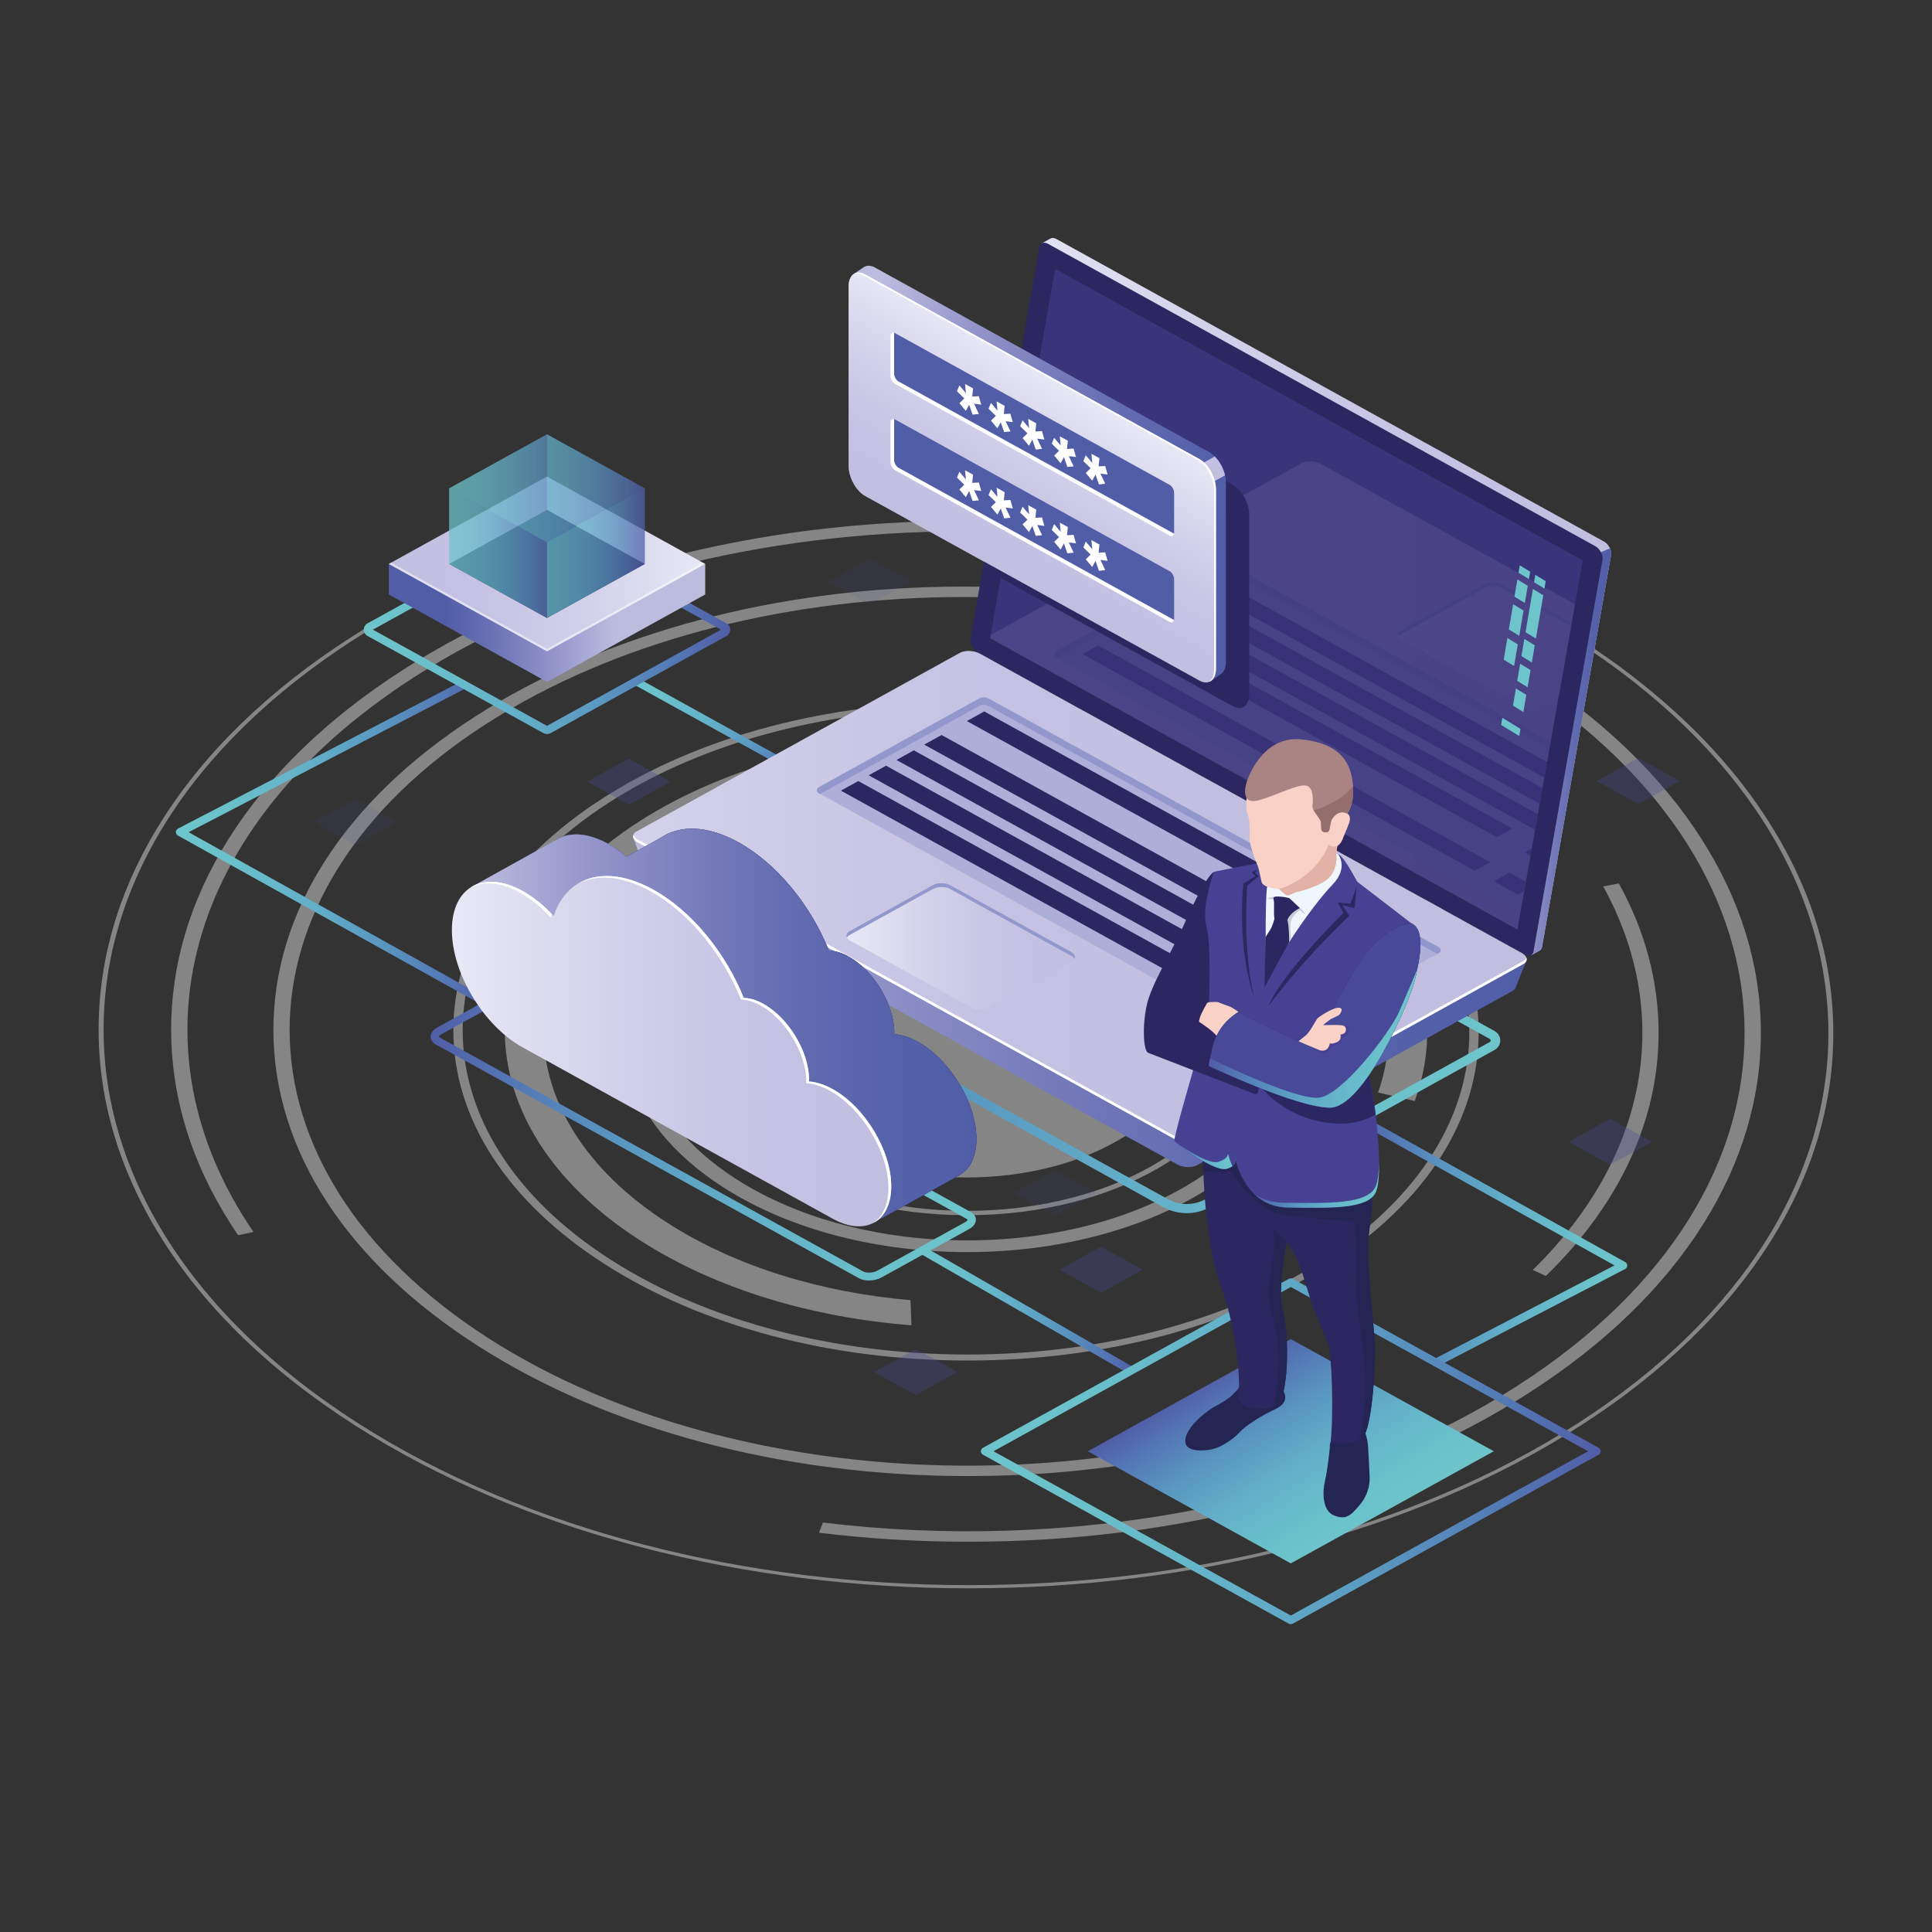 <?xml version="1.0" encoding="utf-8"?>
<!-- Generator: Adobe Illustrator 26.0.3, SVG Export Plug-In . SVG Version: 6.00 Build 0)  -->
<svg version="1.1" id="Layer_1" xmlns="http://www.w3.org/2000/svg" xmlns:xlink="http://www.w3.org/1999/xlink" x="0px" y="0px"
	 viewBox="0 0 1417.32 1417.32" style="enable-background:new 0 0 1417.32 1417.32;" xml:space="preserve">
<rect x="0" y="0" width="1417.32" height="1417.32" fill="#333333" stroke="none"/>
<style type="text/css">
	.st0{opacity:0.4;}
	.st1{fill:#FFFFFF;}
	.st2{fill:url(#SVGID_1_);}
	.st3{fill:url(#SVGID_00000152962181721739595870000013673273668162412678_);}
	.st4{fill:url(#SVGID_00000073710850039203800490000012770567367659397050_);}
	.st5{fill:url(#SVGID_00000031181358532636570160000012302180419837194112_);}
	.st6{fill:url(#SVGID_00000183969805935052260220000007263487256927702702_);}
	.st7{fill:url(#SVGID_00000113315269019517529060000001806275133135593362_);}
	.st8{fill:#2C2661;}
	.st9{opacity:0.51;}
	.st10{fill:#464193;}
	.st11{fill:url(#SVGID_00000032617187180279748050000005582983928062929550_);}
	.st12{fill:url(#SVGID_00000062891593722800293090000005904717006526241415_);}
	.st13{fill:#2E4697;}
	.st14{fill:#AEAFD9;}
	.st15{fill:#9298CC;}
	.st16{fill:url(#SVGID_00000183955735551486680990000011291510310151679132_);}
	.st17{opacity:0.11;}
	.st18{clip-path:url(#SVGID_00000008857437172770115720000006544004609154409886_);}
	.st19{fill:url(#SVGID_00000026857040892481391320000012835863702236297607_);}
	.st20{fill:url(#SVGID_00000039124194899679232100000012371038550481425562_);}
	.st21{fill:#6DC4CB;}
	.st22{fill:url(#SVGID_00000110430382152686544680000015348401435175645348_);}
	.st23{fill:url(#SVGID_00000018213657762360551700000011999372472187741841_);}
	.st24{fill:url(#SVGID_00000005267051186829412340000006331359030651067272_);}
	.st25{fill:url(#SVGID_00000033362896666424799380000011748034802917635773_);}
	.st26{fill:url(#SVGID_00000009564931916456711060000010766857546934433196_);}
	.st27{fill:url(#SVGID_00000061435520893003287600000004991608006041865654_);}
	.st28{fill:url(#SVGID_00000002381569189467113290000007580704902521559185_);}
	.st29{fill:url(#SVGID_00000060746452076532461390000018297799243802789534_);}
	.st30{fill:url(#SVGID_00000132777006149598694170000002751436917037534604_);}
	.st31{fill:#252553;}
	.st32{fill:url(#SVGID_00000080180761583933796920000008837337072739693722_);}
	.st33{fill:url(#SVGID_00000001642187555618871380000014074360471264023743_);}
	.st34{fill:#F0F6FD;}
	.st35{fill:#FAD1C6;}
	.st36{fill:#494999;}
	.st37{fill:#AA8383;}
	.st38{fill:#C5CDD7;}
	.st39{fill:#E2B2A6;}
	.st40{fill:url(#SVGID_00000178898924824205190510000013906442949546015661_);}
	.st41{fill:#936E6D;}
	.st42{fill:url(#SVGID_00000064322775126894095130000016899679126574682032_);}
	.st43{fill:url(#SVGID_00000156586087672914387930000008873639263001698988_);}
	.st44{fill:url(#SVGID_00000065068908550262477010000000539223876071459968_);}
	.st45{fill:#515DA7;}
	.st46{opacity:0.3;fill:#494999;}
	.st47{opacity:0.1;fill:#494999;}
	.st48{fill:url(#SVGID_00000142160485995645778380000016212514284177344143_);}
	.st49{fill:url(#SVGID_00000166669702129350301480000001680917579980560011_);}
	.st50{fill:url(#SVGID_00000158734587104978974970000014770833517787903115_);}
	.st51{opacity:0.5;fill:#FFFFFF;}
	.st52{fill:#202045;}
	.st53{opacity:0.5;fill:url(#SVGID_00000178891251590959463140000013966622607515081102_);}
	.st54{opacity:0.5;fill:url(#SVGID_00000138559134328036651100000016219948136260290473_);}
	.st55{opacity:0.5;fill:url(#SVGID_00000045587144986771400450000005473041891488495019_);}
	.st56{opacity:0.5;fill:url(#SVGID_00000067932209451151862030000005736555718667255999_);}
	.st57{opacity:0.5;fill:url(#SVGID_00000137854351219170997590000002851273450622828479_);}
	.st58{opacity:0.5;fill:url(#SVGID_00000078730896304978983760000010591566642770244737_);}
</style>
<g id="Circle_Landing" class="st0">
	<g>
		<path class="st1" d="M826.34,680.76c-65.41-41.87-171.14-41.87-236.13,0c-0.31,0.2-0.6,0.39-0.9,0.59
			c-41.84,27.35-56.09,65.6-42.84,100.44c7.04,18.55,21.88,36.14,44.49,50.61c65.42,41.87,171.17,41.87,236.17,0
			C892.12,790.53,891.76,722.63,826.34,680.76L826.34,680.76z"/>
		<path class="st1" d="M856.8,661.13c-82.22-52.63-215.56-52.63-297.24,0c-2.19,1.41-4.33,2.85-6.4,4.3l4.17,1.84
			c1.86-1.31,3.79-2.59,5.77-3.87c79.73-51.37,209.92-51.37,290.17,0c80.27,51.38,80.7,134.98,0.97,186.34
			c-79.75,51.38-209.94,51.38-290.21,0c-29.44-18.85-48.16-42.03-56.08-66.38l-5.05,0.2c8.04,25.12,27.26,49.03,57.6,68.45
			c82.23,52.63,215.59,52.63,297.29,0C939.48,799.39,939.03,713.77,856.8,661.13L856.8,661.13z"/>
		<path class="st1" d="M886.49,642.01c-98.68-63.16-258.77-63.16-356.81,0c-4.02,2.59-7.89,5.26-11.58,7.98l11.12,4.89
			c3.19-2.31,6.5-4.59,9.94-6.8c92.85-59.82,244.46-59.82,337.92,0c93.48,59.83,93.98,157.19,1.12,217.01
			c-92.87,59.83-244.48,59.84-337.96,0c-35.51-22.73-57.58-50.87-66.23-80.32l-13.43,0.55c8.93,31.46,32.34,61.57,70.25,85.84
			c98.7,63.18,258.79,63.18,356.86,0C985.71,807.98,985.19,705.18,886.49,642.01L886.49,642.01z"/>
		<path class="st1" d="M947.23,602.87c-132.4-84.75-347.15-84.74-478.69,0c-131.56,84.76-130.86,222.66,1.54,307.4
			c55.72,35.67,126.02,56.33,198.56,61.96l-0.7-18.42c-65.02-5.61-127.83-24.42-177.85-56.43
			c-121.29-77.63-121.94-203.98-1.41-281.63c120.51-77.64,317.25-77.64,438.55,0c78.59,50.3,106.54,121.02,83.73,185.71l26.89,6.24
			C1064.13,736.53,1033.86,658.33,947.23,602.87L947.23,602.87z"/>
		<path class="st1" d="M448.31,924.32c-144.5-92.49-145.28-242.98-1.71-335.47c143.56-92.49,377.92-92.49,522.42,0
			c144.5,92.49,145.26,242.98,1.69,335.47C827.15,1016.8,592.81,1016.81,448.31,924.32L448.31,924.32z M973.72,585.82
			c-71.26-45.61-165.83-70.74-266.29-70.74c-100.46,0-194.77,25.12-265.57,70.74S332.25,692.08,332.58,756.58
			c0.33,64.51,39.75,125.16,111.01,170.77s165.84,70.73,266.3,70.73c100.43,0,194.76-25.12,265.56-70.73
			c70.8-45.61,109.61-106.27,109.29-170.77C1084.42,692.07,1044.99,631.43,973.72,585.82L973.72,585.82z"/>
		<path class="st1" d="M1187.59,648.09l-11.51,2.2c51.22,92.56,34.06,197.28-51.64,281.38l9.62,4.4
			c54.14-52.81,83.03-114.71,82.69-179.49C1216.56,719.05,1206.57,682.48,1187.59,648.09L1187.59,648.09z M1048.74,514.87
			c-93.91-54.65-214.34-84.56-341.74-84.56c-135.71,0-263.14,33.93-358.79,95.56c-95.67,61.64-148.1,143.58-147.64,230.72
			c0.43,87.15,53.7,169.09,149.97,230.71c96.3,61.63,224.06,95.57,359.77,95.56c81.27,0.01,159.54-12.16,229.82-35.16l-5.86-6.67
			c-185.92,60.43-419.61,40.74-575.49-59.03c-194.18-124.29-195.21-326.52-2.28-450.81c187.06-120.51,488.82-124.18,683.99-10.99
			L1048.74,514.87L1048.74,514.87z"/>
		<path class="st1" d="M1119.64,491.8c-55.83-35.73-120.89-63.41-193.32-82.25c-69.95-18.19-143.82-27.42-219.56-27.42
			c-75.74,0-149.51,9.22-219.28,27.42C415.24,428.39,350.46,456.07,295,491.8c-55.49,35.75-98.35,77.42-127.46,123.88
			c-28.11,44.86-42.24,92.27-41.98,140.9c0.25,48.64,14.84,96.05,43.41,140.9c1.85,2.91,3.76,5.81,5.72,8.68l11.27-2.39
			c-92-134.35-53.03-296.9,117.34-406.66c222.06-143.07,584.59-143.07,808.11,0c223.53,143.07,224.71,375.87,2.65,518.93
			c-138.18,89.02-330.75,122.67-510.37,100.89l-2.85,7.48c35.97,4.4,72.64,6.63,109.74,6.61c75.73,0.01,149.51-9.22,219.29-27.41
			c72.24-18.85,137-46.51,192.48-82.26c55.47-35.73,98.36-77.42,127.46-123.86c28.1-44.87,42.22-92.27,41.97-140.91
			c-0.24-48.63-14.84-96.04-43.41-140.9C1218.8,569.23,1175.49,527.54,1119.64,491.8L1119.64,491.8z"/>
		<path class="st1" d="M1157.11,467.66c-60.92-38.99-131.9-69.2-210.94-89.75c-44.08-11.47-89.61-19.66-136.14-24.54l0.84,2.46
			c125.87,13.38,246.75,51.17,343.89,113.35c247.6,158.48,248.91,416.34,2.94,574.81c-245.99,158.48-647.56,158.48-895.16,0
			c-247.58-158.46-248.89-416.33-2.9-574.81c29.51-19.01,61.28-35.74,94.74-50.18l-0.79-2.34c-34.41,14.81-66.59,31.85-96.32,51
			c-60.55,39.01-107.36,84.49-139.1,135.18c-30.67,48.95-46.07,100.68-45.81,153.75c0.27,53.06,16.22,104.79,47.37,153.75
			c32.26,50.68,79.52,96.17,140.45,135.16c60.95,39.01,131.92,69.2,210.96,89.76c76.34,19.85,156.94,29.91,239.58,29.92
			c82.64-0.01,163.14-10.07,239.28-29.92c78.82-20.55,149.5-50.75,210.05-89.76c60.53-39,107.33-84.48,139.07-135.16
			c30.66-48.96,46.08-100.69,45.81-153.75c-0.28-53.07-16.2-104.8-47.37-153.75C1265.32,552.13,1218.06,506.66,1157.11,467.66
			L1157.11,467.66z"/>
	</g>
</g>
<g>
	
		<linearGradient id="SVGID_1_" gradientUnits="userSpaceOnUse" x1="-590.819" y1="734.752" x2="-436.743" y2="734.752" gradientTransform="matrix(0.866 0.5 -1 0.577 1712.021 368.856)">
		<stop  offset="0" style="stop-color:#6DC4CB"/>
		<stop  offset="0.133" style="stop-color:#6BC2CB"/>
		<stop  offset="0.291" style="stop-color:#67B9CA"/>
		<stop  offset="0.46" style="stop-color:#61ACC7"/>
		<stop  offset="0.638" style="stop-color:#5A98C1"/>
		<stop  offset="0.82" style="stop-color:#547DB7"/>
		<stop  offset="1" style="stop-color:#515DA7"/>
	</linearGradient>
	<path class="st2" d="M597.69,575.06c-0.48,0-0.98-0.12-1.43-0.37l-130.71-72.21c-1.37-0.76-1.84-2.43-1.05-3.74
		c0.79-1.31,2.54-1.76,3.91-1l130.71,72.21c1.37,0.76,1.84,2.43,1.05,3.74C599.64,574.56,598.67,575.06,597.69,575.06z"/>
	
		<linearGradient id="SVGID_00000067954955762895687140000006358820628972904364_" gradientUnits="userSpaceOnUse" x1="427.106" y1="2645.193" x2="659.522" y2="2645.193" gradientTransform="matrix(1 0 0 -1 -298.105 3264.778)">
		<stop  offset="0" style="stop-color:#6DC4CB"/>
		<stop  offset="0.133" style="stop-color:#6BC2CB"/>
		<stop  offset="0.291" style="stop-color:#67B9CA"/>
		<stop  offset="0.46" style="stop-color:#61ACC7"/>
		<stop  offset="0.638" style="stop-color:#5A98C1"/>
		<stop  offset="0.82" style="stop-color:#547DB7"/>
		<stop  offset="1" style="stop-color:#515DA7"/>
	</linearGradient>
	<path style="fill:url(#SVGID_00000067954955762895687140000006358820628972904364_);" d="M358.34,739.36
		c-0.52,0-1.06-0.13-1.54-0.4L130.53,612.97c-0.96-0.54-1.54-1.53-1.53-2.59c0.02-1.06,0.63-2.04,1.61-2.54l207.36-107.67
		c1.49-0.78,3.36-0.24,4.17,1.18c0.81,1.43,0.26,3.21-1.24,3.99L138.35,610.51l221.54,123.36c1.47,0.82,1.96,2.62,1.11,4.02
		C360.43,738.84,359.4,739.36,358.34,739.36z"/>
	<g>
		
			<linearGradient id="SVGID_00000009566429342871766510000018234097531621085571_" gradientUnits="userSpaceOnUse" x1="874.607" y1="749.711" x2="874.607" y2="603.726" gradientTransform="matrix(-0.866 -0.5 0 1.155 1514.708 6.199)">
			<stop  offset="0" style="stop-color:#C1BEE0"/>
			<stop  offset="0.276" style="stop-color:#C5C2E3"/>
			<stop  offset="0.601" style="stop-color:#D1CFE9"/>
			<stop  offset="0.95" style="stop-color:#E6E5F4"/>
			<stop  offset="1" style="stop-color:#E9E8F6"/>
		</linearGradient>
		<path style="fill:url(#SVGID_00000009566429342871766510000018234097531621085571_);" d="M634.71,363.81l245.18,135.46
			c6.7,3.7,12.13-0.23,12.13-8.78v-131.5c0-8.55-5.43-18.48-12.13-22.18L634.71,201.34c-6.7-3.7-12.13,0.23-12.13,8.78v131.5
			C622.58,350.17,628.01,360.1,634.71,363.81z"/>
		<g>
			<g>
				<g>
					<g>
						<g>
							<g>
								
									<linearGradient id="SVGID_00000037690432339227261070000014706790247410095537_" gradientUnits="userSpaceOnUse" x1="462.966" y1="718.807" x2="1074.973" y2="718.807" gradientTransform="matrix(-1 0 0 1 1563.552 0)">
									<stop  offset="0" style="stop-color:#6DC4CB"/>
									<stop  offset="0.133" style="stop-color:#6BC2CB"/>
									<stop  offset="0.291" style="stop-color:#67B9CA"/>
									<stop  offset="0.46" style="stop-color:#61ACC7"/>
									<stop  offset="0.638" style="stop-color:#5A98C1"/>
									<stop  offset="0.82" style="stop-color:#547DB7"/>
									<stop  offset="1" style="stop-color:#515DA7"/>
								</linearGradient>
								<path style="fill:url(#SVGID_00000037690432339227261070000014706790247410095537_);" d="M853.45,885.61L492.77,686.34
									c-2.63-1.45-4.19-4.05-4.19-6.95c0-2.9,1.56-5.5,4.19-6.96l224.11-123.82l1.75-0.97l377.76,208.7
									c2.63,1.45,4.2,4.05,4.2,6.96c0,2.9-1.57,5.5-4.2,6.96L887.61,885.61c-5.27,2.91-11.17,4.36-17.08,4.36
									C864.62,889.97,858.72,888.52,853.45,885.61z M496.28,678.23c-0.6,0.33-0.69,0.86-0.69,1.15c0,0.28,0.09,0.82,0.69,1.15
									L856.95,879.8c8.37,4.63,18.78,4.63,27.15,0l208.78-115.35c0.6-0.33,0.69-0.86,0.69-1.15c0-0.28-0.09-0.81-0.69-1.15
									L718.63,555.39L496.28,678.23z"/>
							</g>
							<g>
								<g>
									
										<linearGradient id="SVGID_00000131369397107775219420000017050700049852583048_" gradientUnits="userSpaceOnUse" x1="381.556" y1="437.692" x2="845.465" y2="437.692" gradientTransform="matrix(-1 0 0 1 1563.552 0)">
										<stop  offset="0" style="stop-color:#C1BEE0"/>
										<stop  offset="0.276" style="stop-color:#C5C2E3"/>
										<stop  offset="0.601" style="stop-color:#D1CFE9"/>
										<stop  offset="0.95" style="stop-color:#E6E5F4"/>
										<stop  offset="1" style="stop-color:#E9E8F6"/>
									</linearGradient>
									<path style="fill:url(#SVGID_00000131369397107775219420000017050700049852583048_);" d="M718.17,465.3l50.25-285.27
										l-4.04-1.63l6.07-3.33l-0.01,0.03c1.18-0.75,2.84-0.7,4.68,0.31l401.58,221.87c3.3,1.82,5.79,6.49,5.21,9.76l-50.65,287.54
										c-0.27,1.5-1.04,2.49-2.12,2.93l0.01,0l-5.94,3.28l-1.02-5.31l0.34,0.1L723.39,475.06
										C720.09,473.24,717.59,468.57,718.17,465.3z"/>
									
										<linearGradient id="SVGID_00000151541208977435405580000017086375977155720366_" gradientUnits="userSpaceOnUse" x1="381.559" y1="551.539" x2="461.217" y2="551.539" gradientTransform="matrix(-1 0 0 1 1563.552 0)">
										<stop  offset="0" style="stop-color:#515DA7"/>
										<stop  offset="0.16" style="stop-color:#5561A9"/>
										<stop  offset="0.349" style="stop-color:#626BB0"/>
										<stop  offset="0.552" style="stop-color:#777CBB"/>
										<stop  offset="0.765" style="stop-color:#9496CA"/>
										<stop  offset="0.985" style="stop-color:#BAB9DE"/>
										<stop  offset="1" style="stop-color:#BCBCDF"/>
									</linearGradient>
									<path style="fill:url(#SVGID_00000151541208977435405580000017086375977155720366_);" d="M1174.46,405.08l6.6-2.8
										c0.74,1.62,1.1,3.32,0.85,4.76l-50.65,287.54c-0.27,1.5-1.04,2.49-2.12,2.93l0.01,0l-5.94,3.28l-1.02-5.31l0.34,0.1
										l-20.2-11.16L1174.46,405.08z"/>
									<path class="st8" d="M717.09,478.52l401.58,221.87c3.1,1.71,5.75,0.72,6.3-2.35l50.65-287.54
										c0.58-3.27-1.92-7.94-5.21-9.76L768.82,178.87c-3.1-1.71-5.76-0.72-6.3,2.35l-50.65,287.54
										C711.29,472.03,713.79,476.7,717.09,478.52z"/>
									<g class="st9">
										<polygon class="st10" points="774.07,197.22 1161.16,411.09 1113.16,681.89 726.32,468.17 										"/>
									</g>
								</g>
								<g>
									
										<linearGradient id="SVGID_00000065059131965709741300000000792816135531416746_" gradientUnits="userSpaceOnUse" x1="443.709" y1="679.518" x2="1098.9" y2="679.518" gradientTransform="matrix(-1 0 0 1 1563.552 0)">
										<stop  offset="0" style="stop-color:#515DA7"/>
										<stop  offset="0.16" style="stop-color:#5561A9"/>
										<stop  offset="0.349" style="stop-color:#626BB0"/>
										<stop  offset="0.552" style="stop-color:#777CBB"/>
										<stop  offset="0.765" style="stop-color:#9496CA"/>
										<stop  offset="0.985" style="stop-color:#BAB9DE"/>
										<stop  offset="1" style="stop-color:#BCBCDF"/>
									</linearGradient>
									<path style="fill:url(#SVGID_00000065059131965709741300000000792816135531416746_);" d="M464.65,614.65l21.92,10.95
										l219.75-121.41c3.68-2.03,10.1-1.78,14.34,0.57l379.01,209.4c3.63-1.94,20.16-9.55,20.16-9.55l-8.02,20
										c0,0-0.03-0.02-0.03-0.02c-0.33,0.89-1.05,1.72-2.24,2.38L878.1,854.84c-3.68,2.03-10.1,1.78-14.34-0.57L475.91,639.99
										c-1.74-0.96-2.81-2.13-3.25-3.31l-0.03,0.02L464.65,614.65z"/>
									
										<linearGradient id="SVGID_00000103256963539883439710000012731096223863484069_" gradientUnits="userSpaceOnUse" x1="663.856" y1="658.612" x2="1319.396" y2="658.612" gradientTransform="matrix(-1 0 0 1 1563.552 0)">
										<stop  offset="0" style="stop-color:#C1BEE0"/>
										<stop  offset="0.276" style="stop-color:#C5C2E3"/>
										<stop  offset="0.601" style="stop-color:#D1CFE9"/>
										<stop  offset="0.95" style="stop-color:#E6E5F4"/>
										<stop  offset="1" style="stop-color:#E9E8F6"/>
									</linearGradient>
									<path style="fill:url(#SVGID_00000103256963539883439710000012731096223863484069_);" d="M468.04,618.1l397.5,219.61
										c4.35,2.4,10.93,2.66,14.7,0.58l237.2-131.05c3.77-2.08,3.3-5.72-1.06-8.12l-397.5-219.61c-4.35-2.4-10.93-2.67-14.7-0.58
										l-237.2,131.05C463.22,612.06,463.69,615.7,468.04,618.1z"/>
									<path class="st1" d="M468.04,615.91l397.5,219.61c4.35,2.4,10.93,2.67,14.7,0.58l237.2-131.05
										c1.23-0.68,1.97-1.54,2.3-2.45c0.6,1.71-0.12,3.44-2.3,4.65l-237.2,131.05c-3.77,2.08-10.35,1.82-14.7-0.58L468.04,618.1
										c-2.93-1.62-4.05-3.78-3.36-5.67C465.11,613.67,466.21,614.9,468.04,615.91z"/>
									<path class="st13" d="M985.43,790.21v-4.17c0-0.4-0.25-0.58-0.56-0.41l-15.37,8.49c-0.31,0.17-0.56,0.63-0.56,1.03v4.17
										c0,0.4,0.25,0.58,0.56,0.41l15.37-8.49C985.18,791.06,985.43,790.6,985.43,790.21z"/>
									<path class="st13" d="M962.44,802.91v-4.17c0-0.4-0.25-0.58-0.56-0.41l-15.37,8.49c-0.31,0.17-0.56,0.63-0.56,1.03v4.17
										c0,0.4,0.25,0.58,0.56,0.41l15.37-8.49C962.19,803.76,962.44,803.3,962.44,802.91z"/>
									<path class="st14" d="M1055.6,694.97l-330.32-182.5c-2.2-1.22-4.92-1.22-7.12,0L600.53,577.6c-1.69,0.93-1.69,3.27,0,4.2
										L930.7,764.21c2.2,1.22,4.91,1.22,7.11,0l117.78-65.04C1057.29,698.24,1057.29,695.91,1055.6,694.97z"/>
									<path class="st15" d="M1055.6,699.17l-1.18,0.65L725.28,517.98c-2.2-1.22-4.92-1.22-7.12,0l-116.44,64.47l-1.18-0.65
										c-1.69-0.93-1.69-3.27,0-4.2l117.63-65.12c2.2-1.22,4.91-1.22,7.12,0l330.32,182.5
										C1057.29,695.91,1057.29,698.24,1055.6,699.17z"/>
									<g>
										<polygon class="st8" points="709.28,528.97 996.21,687.49 1008.97,680.45 722.04,521.92 										"/>
										<polygon class="st8" points="678.01,546.25 947.14,694.94 959.89,687.89 690.76,539.2 										"/>
										<polygon class="st8" points="657.64,557.51 974.5,732.57 987.26,725.52 670.39,550.46 										"/>
										<polygon class="st8" points="637.26,568.76 954.13,743.83 966.89,736.78 650.02,561.71 										"/>
										<polygon class="st8" points="616.89,580.02 933.76,755.08 946.52,748.03 629.65,572.97 										"/>
										<polygon class="st8" points="1013.55,697.07 1026.31,704.12 1039.07,697.07 1026.31,690.02 										"/>
										<polygon class="st8" points="968.55,706.77 995.03,721.4 1007.79,714.35 981.31,699.72 										"/>
									</g>
									
										<linearGradient id="SVGID_00000078730848993056307530000011016904016753155715_" gradientUnits="userSpaceOnUse" x1="774.871" y1="694.223" x2="942.67" y2="694.223" gradientTransform="matrix(-1 0 0 1 1563.552 0)">
										<stop  offset="0" style="stop-color:#C1BEE0"/>
										<stop  offset="0.276" style="stop-color:#C5C2E3"/>
										<stop  offset="0.601" style="stop-color:#D1CFE9"/>
										<stop  offset="0.95" style="stop-color:#E6E5F4"/>
										<stop  offset="1" style="stop-color:#E9E8F6"/>
									</linearGradient>
									<path style="fill:url(#SVGID_00000078730848993056307530000011016904016753155715_);" d="M712.56,739.13l-89.07-49.21
										c-3.48-1.92-3.48-5.04,0-6.96l60.91-33.65c3.48-1.92,9.13-1.92,12.61,0l89.07,49.21c3.48,1.92,3.48,5.04,0,6.96
										l-60.91,33.65C721.68,741.06,716.04,741.06,712.56,739.13z"/>
									<path class="st15" d="M786.07,701.37L697,652.16c-3.48-1.92-9.13-1.92-12.61,0l-60.91,33.65
										c-1.07,0.59-1.78,1.31-2.19,2.06c-0.92-1.68-0.22-3.58,2.19-4.91l60.91-33.65c3.48-1.92,9.13-1.92,12.61,0l89.07,49.21
										c2.41,1.33,3.11,3.23,2.19,4.91C787.85,702.68,787.15,701.96,786.07,701.37z"/>
								</g>
							</g>
							<g class="st17">
								<defs>
									<polygon id="SVGID_7_" class="st17" points="774.07,197.22 1161.16,411.09 1113.16,681.89 726.32,468.17 									"/>
								</defs>
								<clipPath id="SVGID_00000047774537255845012340000010524383362980348818_">
									<use xlink:href="#SVGID_7_"  style="overflow:visible;"/>
								</clipPath>
								<g style="clip-path:url(#SVGID_00000047774537255845012340000010524383362980348818_);">
									
										<linearGradient id="SVGID_00000035526249292058829130000006186618121544189605_" gradientUnits="userSpaceOnUse" x1="413.402" y1="519.571" x2="1068.942" y2="519.571" gradientTransform="matrix(-1 0 0 1 1563.552 0)">
										<stop  offset="0" style="stop-color:#C1BEE0"/>
										<stop  offset="0.276" style="stop-color:#C5C2E3"/>
										<stop  offset="0.601" style="stop-color:#D1CFE9"/>
										<stop  offset="0.95" style="stop-color:#E6E5F4"/>
										<stop  offset="1" style="stop-color:#E9E8F6"/>
									</linearGradient>
									<path style="fill:url(#SVGID_00000035526249292058829130000006186618121544189605_);" d="M718.49,479.06l397.5,219.61
										c4.35,2.4,10.93,2.67,14.7,0.58l237.2-131.05c3.77-2.08,3.3-5.72-1.06-8.12l-397.5-219.61c-4.35-2.4-10.93-2.66-14.7-0.58
										l-237.2,131.05C713.67,473.02,714.14,476.66,718.49,479.06z"/>
									
										<linearGradient id="SVGID_00000025433428436969142260000008592295798930074516_" gradientUnits="userSpaceOnUse" x1="370.256" y1="473.523" x2="538.056" y2="473.523" gradientTransform="matrix(-1 0 0 1 1563.552 0)">
										<stop  offset="0" style="stop-color:#C1BEE0"/>
										<stop  offset="0.276" style="stop-color:#C5C2E3"/>
										<stop  offset="0.601" style="stop-color:#D1CFE9"/>
										<stop  offset="0.95" style="stop-color:#E6E5F4"/>
										<stop  offset="1" style="stop-color:#E9E8F6"/>
									</linearGradient>
									<path style="fill:url(#SVGID_00000025433428436969142260000008592295798930074516_);" d="M1117.17,518.43l-89.07-49.21
										c-3.48-1.92-3.48-5.04,0-6.96l60.91-33.65c3.48-1.92,9.13-1.92,12.61,0l89.07,49.21c3.48,1.92,3.48,5.04,0,6.96
										l-60.91,33.65C1126.3,520.36,1120.65,520.36,1117.17,518.43z"/>
									<path class="st15" d="M1190.69,480.67l-89.07-49.21c-3.48-1.92-9.13-1.92-12.61,0l-60.91,33.65
										c-1.07,0.59-1.78,1.31-2.19,2.06c-0.92-1.68-0.22-3.58,2.19-4.91l60.91-33.65c3.48-1.92,9.13-1.92,12.61,0l89.07,49.21
										c2.41,1.33,3.11,3.23,2.19,4.91C1192.46,481.98,1191.76,481.26,1190.69,480.67z"/>
									<g>
										<path class="st14" d="M1229.84,595.33l-330.32-182.5c-2.2-1.22-4.92-1.22-7.12,0l-117.63,65.12
											c-1.69,0.94-1.69,3.27,0,4.2l330.17,182.41c2.2,1.22,4.91,1.22,7.11,0l117.78-65.04
											C1231.53,598.6,1231.53,596.27,1229.84,595.33z"/>
										<path class="st15" d="M1229.84,599.54l-1.18,0.65L899.52,418.35c-2.2-1.22-4.92-1.22-7.12,0l-116.44,64.47l-1.18-0.65
											c-1.69-0.93-1.69-3.27,0-4.2l117.63-65.12c2.2-1.22,4.91-1.22,7.12,0l330.32,182.5
											C1231.53,596.27,1231.53,598.6,1229.84,599.54z"/>
										<g>
											<polygon class="st8" points="805.56,473.52 1093.33,632.51 1081.93,638.81 794.16,479.82 											"/>
											<polygon class="st8" points="835.88,456.77 1109.4,607.88 1098,614.18 824.48,463.07 											"/>
											<polygon class="st8" points="1129.82,619.17 1155.37,633.28 1143.97,639.58 1118.42,625.47 											"/>
											<polygon class="st8" points="1107.26,640.21 1125.05,650.03 1113.65,656.33 1095.86,646.5 											"/>
											<polygon class="st8" points="854.88,446.27 1174.36,622.79 1162.96,629.08 843.48,452.57 											"/>
											<polygon class="st8" points="873.88,435.78 1193.36,612.29 1181.96,618.59 862.48,442.08 											"/>
											<polygon class="st8" points="892.87,425.28 1212.36,601.79 1200.96,608.09 881.48,431.58 											"/>
										</g>
									</g>
								</g>
							</g>
						</g>
					</g>
				</g>
				<g>
					<g>
						<polygon class="st21" points="1125.37,427.12 1133.01,431.79 1133.93,426.37 1126.3,421.7 						"/>
						<polygon class="st21" points="1119.12,463.79 1126.75,468.46 1132.16,436.73 1124.53,432.06 						"/>
						<polygon class="st21" points="1116.12,481.32 1123.76,485.99 1125.91,473.4 1118.27,468.73 						"/>
						<polygon class="st21" points="1113.02,499.5 1120.66,504.17 1122.81,491.57 1115.17,486.9 						"/>
						<polygon class="st21" points="1111,437.69 1118.63,442.36 1120.78,429.76 1113.15,425.09 						"/>
						<polygon class="st21" points="1106.89,461.76 1114.52,466.43 1117.68,447.94 1110.05,443.27 						"/>
						<polygon class="st21" points="1103.11,483.92 1110.74,488.59 1113.45,472.73 1105.82,468.06 						"/>
						<polygon class="st21" points="1109.92,517.67 1117.55,522.34 1119.7,509.75 1112.07,505.08 						"/>
						<polygon class="st21" points="1113.99,420.15 1121.62,424.82 1122.55,419.4 1114.92,414.73 						"/>
					</g>
					<polygon class="st21" points="1101.22,531.83 1114.55,539.98 1115.44,534.72 1102.12,526.56 					"/>
				</g>
			</g>
			<g>
				<g>
					
						<linearGradient id="SVGID_00000057106656886018153610000013575139064279936917_" gradientUnits="userSpaceOnUse" x1="847.634" y1="827.665" x2="1247.661" y2="827.665" gradientTransform="matrix(-1 0 0 1 1563.552 0)">
						<stop  offset="0" style="stop-color:#6DC4CB"/>
						<stop  offset="0.133" style="stop-color:#6BC2CB"/>
						<stop  offset="0.291" style="stop-color:#67B9CA"/>
						<stop  offset="0.46" style="stop-color:#61ACC7"/>
						<stop  offset="0.638" style="stop-color:#5A98C1"/>
						<stop  offset="0.82" style="stop-color:#547DB7"/>
						<stop  offset="1" style="stop-color:#515DA7"/>
					</linearGradient>
					<path style="fill:url(#SVGID_00000057106656886018153610000013575139064279936917_);" d="M630.13,937.72L630.13,937.72
						l-310.4-171.49c-2.44-1.35-3.84-3.44-3.84-5.74c0-2.58,1.75-5.03,4.81-6.71l64.51-35.64c4.89-2.7,12.12-2.94,16.48-0.53
						L712.08,889.1c2.44,1.35,3.84,3.44,3.84,5.74c0,2.58-1.76,5.02-4.81,6.71l-64.51,35.64c-2.63,1.45-5.93,2.19-9.11,2.19
						C634.77,939.38,632.14,938.83,630.13,937.72z M388.24,723.17l-64.51,35.64c-1.48,0.81-1.78,1.54-1.78,1.69
						c0,0.07,0.19,0.37,0.81,0.72l310.4,171.49v0c2.51,1.39,7.38,1.14,10.41-0.53l64.51-35.64c1.47-0.81,1.77-1.54,1.77-1.69
						c0-0.07-0.19-0.38-0.81-0.72L398.65,722.63c-1.1-0.61-2.64-0.9-4.29-0.9C392.23,721.73,389.95,722.22,388.24,723.17z"/>
					<g>
						
							<linearGradient id="SVGID_00000078036658922509481630000012125481608450559380_" gradientUnits="userSpaceOnUse" x1="753.644" y1="568.351" x2="1125.837" y2="568.351" gradientTransform="matrix(-0.866 -0.5 0 1.155 1368.956 524.796)">
							<stop  offset="0" style="stop-color:#515DA7"/>
							<stop  offset="0.16" style="stop-color:#5561A9"/>
							<stop  offset="0.349" style="stop-color:#626BB0"/>
							<stop  offset="0.552" style="stop-color:#777CBB"/>
							<stop  offset="0.765" style="stop-color:#9496CA"/>
							<stop  offset="0.985" style="stop-color:#BAB9DE"/>
							<stop  offset="1" style="stop-color:#BCBCDF"/>
						</linearGradient>
						<path style="fill:url(#SVGID_00000078036658922509481630000012125481608450559380_);" d="M445.91,618.92
							c8.16,4.51,15.88,10.86,22.75,18.36c9.53-29.31,38.61-38.4,73.02-19.39c28.46,15.73,53.27,46.66,66.4,79.43
							c4.35,0.13,9.19,1.5,14.32,4.34c18.58,10.26,33.63,35.22,33.63,55.74c0,0.44-0.05,0.85-0.06,1.28
							c5.3,0.35,11.15,2.14,17.31,5.55c23.76,13.13,43.02,45.05,43.02,71.3s-19.26,36.89-43.02,23.76L445.91,733.67
							c-28.68-15.84-51.93-54.38-51.93-86.06S417.23,603.08,445.91,618.92z"/>
						
							<radialGradient id="SVGID_00000000209412161859008140000015757877785035945360_" cx="475.029" cy="869.971" r="49.835" fx="428.032" fy="853.393" gradientTransform="matrix(-3.085 0 0 2.952 2106.12 -1862.32)" gradientUnits="userSpaceOnUse">
							<stop  offset="0" style="stop-color:#2E2B76"/>
							<stop  offset="1" style="stop-color:#262554"/>
						</radialGradient>
						<path style="fill:url(#SVGID_00000000209412161859008140000015757877785035945360_);" d="M445.91,618.92
							c4.73,2.61,9.31,5.86,13.66,9.58l25.42-14.06l0,0.01c13.97-9.4,34.19-8.99,56.69,3.44c28.46,15.73,53.27,46.66,66.4,79.43
							c4.35,0.13,9.19,1.5,14.32,4.34c18.58,10.26,33.63,35.22,33.63,55.74c0,0.44-0.05,0.85-0.06,1.28
							c5.3,0.35,11.15,2.14,17.31,5.55c23.76,13.13,43.02,45.05,43.02,71.3c0,13.01-4.74,22.17-12.4,26.52l0.02,0.01l-0.2,0.11
							c-0.01,0.01-0.03,0.01-0.04,0.02l-62.28,34.59l-13.6-62.62L445.91,733.67c-28.68-15.84-51.93-54.37-51.93-86.06
							C393.98,615.92,417.23,603.08,445.91,618.92z"/>
						
							<linearGradient id="SVGID_00000052794487922870438590000018035103728196759188_" gradientUnits="userSpaceOnUse" x1="847.252" y1="752.351" x2="1217.742" y2="752.351" gradientTransform="matrix(-1 0 0 1 1563.552 0)">
							<stop  offset="0" style="stop-color:#515DA7"/>
							<stop  offset="0.16" style="stop-color:#5561A9"/>
							<stop  offset="0.349" style="stop-color:#626BB0"/>
							<stop  offset="0.552" style="stop-color:#777CBB"/>
							<stop  offset="0.765" style="stop-color:#9496CA"/>
							<stop  offset="0.985" style="stop-color:#BAB9DE"/>
							<stop  offset="1" style="stop-color:#BCBCDF"/>
						</linearGradient>
						<path style="fill:url(#SVGID_00000052794487922870438590000018035103728196759188_);" d="M345.81,650.68l63.1-35.08l0,0.01
							c9.42-5.37,22.51-4.69,37,3.31c4.73,2.61,9.31,5.86,13.66,9.58l25.42-14.06l0,0.01c13.97-9.4,34.19-8.99,56.69,3.44
							c28.46,15.73,53.27,46.66,66.4,79.43c4.35,0.13,9.19,1.5,14.32,4.34c18.58,10.26,33.63,35.22,33.63,55.74
							c0,0.44-0.05,0.85-0.06,1.28c5.3,0.35,11.15,2.14,17.31,5.55c23.76,13.13,43.02,45.05,43.02,71.3
							c0,13.01-4.74,22.17-12.4,26.52l0.02,0.01l-0.2,0.11c-0.01,0.01-0.03,0.01-0.04,0.02l-62.28,34.59l-13.6-62.62L445.91,733.67
							c-23.25-12.84-42.92-40.6-49.54-67.52L345.81,650.68z"/>
						
							<linearGradient id="SVGID_00000083811928817228565460000015822945408127746985_" gradientUnits="userSpaceOnUse" x1="825.79" y1="629.645" x2="1197.983" y2="629.645" gradientTransform="matrix(-0.866 -0.5 0 1.155 1368.956 524.796)">
							<stop  offset="0" style="stop-color:#C1BEE0"/>
							<stop  offset="0.276" style="stop-color:#C5C2E3"/>
							<stop  offset="0.601" style="stop-color:#D1CFE9"/>
							<stop  offset="0.95" style="stop-color:#E6E5F4"/>
							<stop  offset="1" style="stop-color:#E9E8F6"/>
						</linearGradient>
						<path style="fill:url(#SVGID_00000083811928817228565460000015822945408127746985_);" d="M383.43,653.63
							c8.16,4.51,15.88,10.86,22.75,18.36c9.53-29.31,38.61-38.4,73.02-19.39c28.46,15.73,53.27,46.66,66.4,79.43
							c4.35,0.13,9.19,1.5,14.32,4.34c18.58,10.26,33.63,35.22,33.63,55.74c0,0.44-0.05,0.85-0.06,1.28
							c5.3,0.35,11.15,2.14,17.31,5.55c23.76,13.13,43.02,45.05,43.02,71.3c0,26.25-19.26,36.89-43.02,23.77L383.43,768.37
							c-28.68-15.84-51.93-54.38-51.93-86.06C331.5,650.63,354.75,637.78,383.43,653.63z"/>
						<g>
							<path class="st1" d="M404.09,673.18c-6.87-7.5-14.59-13.85-22.75-18.36c-14.02-7.75-26.74-8.62-36.08-3.8
								c9.49-6.12,23.07-5.73,38.16,2.6c7.69,4.25,14.97,10.14,21.54,17.08C404.66,671.52,404.37,672.34,404.09,673.18z"/>
							<path class="st1" d="M651.74,871.43c0-26.25-19.26-58.17-43.02-71.3c-6.16-3.4-12.01-5.2-17.31-5.55
								c0.01-0.43,0.06-0.83,0.06-1.28c0-20.52-15.06-45.48-33.63-55.74c-5.13-2.83-9.97-4.2-14.32-4.34
								c-13.12-32.77-37.93-63.7-66.4-79.43c-20.81-11.5-39.66-12.7-53.43-5.38c13.92-8.61,33.63-7.9,55.51,4.19
								c28.46,15.73,53.27,46.66,66.4,79.43c4.35,0.13,9.19,1.5,14.32,4.34c18.58,10.26,33.63,35.22,33.63,55.74
								c0,0.44-0.05,0.85-0.06,1.28c5.3,0.35,11.15,2.14,17.31,5.55c23.76,13.13,43.02,45.05,43.02,71.3
								c0,13.48-5.09,22.83-13.25,26.97C647.51,892.6,651.74,883.73,651.74,871.43z"/>
						</g>
					</g>
				</g>
				
					<linearGradient id="SVGID_00000103972334124030652780000009439858003340374934_" gradientUnits="userSpaceOnUse" x1="730.338" y1="960.999" x2="888.932" y2="960.999" gradientTransform="matrix(-1 0 0 1 1563.552 0)">
					<stop  offset="0" style="stop-color:#515DA7"/>
					<stop  offset="0.18" style="stop-color:#547DB7"/>
					<stop  offset="0.362" style="stop-color:#5A98C1"/>
					<stop  offset="0.54" style="stop-color:#61ACC7"/>
					<stop  offset="0.709" style="stop-color:#67B9CA"/>
					<stop  offset="0.867" style="stop-color:#6BC2CB"/>
					<stop  offset="1" style="stop-color:#6DC4CB"/>
				</linearGradient>
				<polygon style="fill:url(#SVGID_00000103972334124030652780000009439858003340374934_);" points="827.67,1007.57 833.21,1004 
					677.74,914.43 674.62,919.4 				"/>
			</g>
			
				<linearGradient id="SVGID_00000108311495493702448730000007031313436199658420_" gradientUnits="userSpaceOnUse" x1="369.809" y1="909.296" x2="572.443" y2="909.296" gradientTransform="matrix(-1 0 0 1 1563.552 0)">
				<stop  offset="0" style="stop-color:#6DC4CB"/>
				<stop  offset="0.133" style="stop-color:#6BC2CB"/>
				<stop  offset="0.291" style="stop-color:#67B9CA"/>
				<stop  offset="0.46" style="stop-color:#61ACC7"/>
				<stop  offset="0.638" style="stop-color:#5A98C1"/>
				<stop  offset="0.82" style="stop-color:#547DB7"/>
				<stop  offset="1" style="stop-color:#515DA7"/>
			</linearGradient>
			<path style="fill:url(#SVGID_00000108311495493702448730000007031313436199658420_);" d="M1053.51,1002.55
				c-1.09,0-2.15-0.56-2.71-1.54c-0.81-1.43-0.26-3.21,1.24-3.99l132.36-68.73L992.64,821.52c-1.47-0.82-1.96-2.62-1.11-4.02
				c0.86-1.4,2.74-1.88,4.2-1.06l196.49,109.41c0.96,0.54,1.55,1.53,1.53,2.59c-0.01,1.06-0.63,2.04-1.61,2.54l-137.17,71.23
				C1054.5,1002.44,1054,1002.55,1053.51,1002.55z"/>
			<g>
				<g>
					<g>
						
							<linearGradient id="SVGID_00000018922643244359248720000004996164360584291712_" gradientUnits="userSpaceOnUse" x1="719.595" y1="1064.643" x2="1174.28" y2="1064.643">
							<stop  offset="0" style="stop-color:#6DC4CB"/>
							<stop  offset="0.133" style="stop-color:#6BC2CB"/>
							<stop  offset="0.291" style="stop-color:#67B9CA"/>
							<stop  offset="0.46" style="stop-color:#61ACC7"/>
							<stop  offset="0.638" style="stop-color:#5A98C1"/>
							<stop  offset="0.82" style="stop-color:#547DB7"/>
							<stop  offset="1" style="stop-color:#515DA7"/>
						</linearGradient>
						<path style="fill:url(#SVGID_00000018922643244359248720000004996164360584291712_);" d="M946.93,1191.49
							c-0.53,0-1.06-0.13-1.54-0.39l-224.27-123.9c-0.95-0.53-1.54-1.5-1.54-2.55c0-1.05,0.59-2.02,1.54-2.55L945.4,938.19
							c0.95-0.52,2.12-0.52,3.07,0l224.27,123.9c0.95,0.53,1.54,1.5,1.54,2.55c0,1.05-0.58,2.02-1.54,2.55L948.47,1191.1
							C948,1191.36,947.46,1191.49,946.93,1191.49z M728.82,1064.64l218.12,120.51l218.13-120.51L946.94,944.14L728.82,1064.64z"/>
						
							<linearGradient id="SVGID_00000065761715961865010890000003092392917677506996_" gradientUnits="userSpaceOnUse" x1="574.799" y1="1131.561" x2="658.43" y2="997.723" gradientTransform="matrix(-1 0 0 1 1563.552 0)">
							<stop  offset="0" style="stop-color:#6DC4CB"/>
							<stop  offset="0.133" style="stop-color:#6BC2CB"/>
							<stop  offset="0.291" style="stop-color:#67B9CA"/>
							<stop  offset="0.46" style="stop-color:#61ACC7"/>
							<stop  offset="0.638" style="stop-color:#5A98C1"/>
							<stop  offset="0.82" style="stop-color:#547DB7"/>
							<stop  offset="1" style="stop-color:#515DA7"/>
						</linearGradient>
						<polygon style="fill:url(#SVGID_00000065761715961865010890000003092392917677506996_);" points="946.94,1146.91 
							1095.85,1064.64 946.94,982.37 798.03,1064.64 						"/>
					</g>
					<g>
						<path class="st31" d="M908.92,1018.36c0,0-2.55,2.42-5.21,5.29s-10.02,6.76-13.12,8.5s-17.33,11.54-20.51,21.45
							c-3.18,9.91,6.77,11.47,17.03,9.97c10.26-1.49,20.03-10.28,22.89-13.47c2.86-3.19,12.72-10.35,25.41-16.26
							c12.69-5.91,5.33-14.43,5.33-14.43L908.92,1018.36z"/>
						<path class="st31" d="M1001.19,1050.21c0,0,1.95,4.54,2.38,10.32c0.44,5.78,0.96,18.31,1.17,21.98
							c0.22,3.67,0.11,12.62-6.84,21.04c-6.95,8.41-10.52,11.72-19.38,8.13c-8.86-3.58-8.28-17.95-6.51-25.3
							c1.77-7.35,3.67-23.85,3.56-25.59c-0.12-1.74,0.59-2.83,0.59-2.83L1001.19,1050.21z"/>
						<path class="st8" d="M882.45,848.12c0,0,0.18,65.93,15.31,101.29c0,0,10.69,31.07,11.26,67.75c0,0-2.82,6.24,0.81,11.46
							c3.63,5.22,27.07,10.47,31.39-6.28c4.33-16.76,3.65-48.32-0.29-61.56c-3.94-13.25,2.8-49.34,2.8-49.34s6.34,4.09,14.1,30.32
							c7.76,26.23,13.72,36.31,16.43,43.57c2.72,7.26,4.24,51.44,1.84,72.94c0,0,19.01,3.05,24.75-5.55
							c5.74-8.6,8.76-53.7,7.73-68.12c-1.03-14.43-6.12-60.68-4.88-74.93c1.23-14.25,4.64-25.76,1.6-40.09
							c-3.04-14.33-102.88-48.38-102.88-48.38L882.45,848.12z"/>
						<path class="st31" d="M1003.73,909.66c1.23-14.25,4.64-25.76,1.6-40.09c-1.14-5.39-15.97-13.56-34.02-21.66
							c-30.74-3.42-69.73-7.48-72.43-7.15c-2.44,0.3-8.87,2.46-14.2,4.36l-2.23,3c0,0,0.01,4.01,0.25,10.56
							c7.13,2.23,21.01,0.43,21.01,0.43c1.83,4.67,13.4,21.39,28.15,28.83c14.75,7.45,58.5,6.05,60.94,8.81
							c2.44,2.76,1.99,38.84,1.59,43.42c-0.4,4.58,3.25,33.56,6.65,59.19c3.35,25.22-3.53,55.6-3.76,56.57
							c1.43-0.83,2.69-1.87,3.59-3.22c5.74-8.6,8.76-53.7,7.73-68.12C1007.59,970.16,1002.5,923.9,1003.73,909.66z"/>
						<path class="st10" d="M921.73,633.42c0,0-22.46,4.34-30.02,5.85c-1.25,0.25-2.28,1.07-2.78,2.19
							c-2.3,5.2-8.17,21.4-4.69,45.33c4.28,29.41,2.17,49.1,2.17,49.1l-11.66,51.2c0,0-14.26,48.69-13.17,50.06
							c1.09,1.37,29.32,23.01,38.4,20.27c9.07-2.74,6.24-7.68,6.24-7.68s6.37,35.68,38.63,36.11c32.26,0.43,58.61,1.15,64.41-11.2
							c5.8-12.35,0.19-64.96-4.96-85.86c-5.15-20.9-17.59-62.62-17.59-62.62l48.54-48.92l-39.61-30.47c0,0-9.2-17.38-13.11-19.65
							c-3.91-2.27-6.03-0.48-6.03-0.48L921.73,633.42z"/>
						<g>
							
								<linearGradient id="SVGID_00000087386283860065673680000002477987110372906158_" gradientUnits="userSpaceOnUse" x1="1277.844" y1="868.415" x2="1320.748" y2="868.415" gradientTransform="matrix(0.997 0.083 -0.083 0.997 -339.974 -124.718)">
								<stop  offset="0" style="stop-color:#515DA7"/>
								<stop  offset="0.18" style="stop-color:#547DB7"/>
								<stop  offset="0.362" style="stop-color:#5A98C1"/>
								<stop  offset="0.54" style="stop-color:#61ACC7"/>
								<stop  offset="0.709" style="stop-color:#67B9CA"/>
								<stop  offset="0.867" style="stop-color:#6BC2CB"/>
								<stop  offset="1" style="stop-color:#6DC4CB"/>
							</linearGradient>
							<path style="fill:url(#SVGID_00000087386283860065673680000002477987110372906158_);" d="M900.82,846.13
								c-0.02,1.78-1.17,4.41-7.02,6.18c-6.32,1.91-21.43-7.39-31.32-14.34c4.92,4.12,29.2,21.97,37.49,19.47
								c1.8-0.54,3.12-1.18,4.1-1.84C902.33,851.6,901.33,848.15,900.82,846.13z"/>
							
								<linearGradient id="SVGID_00000159471445293208213590000015565075331890368672_" gradientUnits="userSpaceOnUse" x1="1338.448" y1="881.409" x2="1428.389" y2="881.409" gradientTransform="matrix(0.997 0.083 -0.083 0.997 -339.974 -124.718)">
								<stop  offset="0" style="stop-color:#515DA7"/>
								<stop  offset="0.18" style="stop-color:#547DB7"/>
								<stop  offset="0.362" style="stop-color:#5A98C1"/>
								<stop  offset="0.54" style="stop-color:#61ACC7"/>
								<stop  offset="0.709" style="stop-color:#67B9CA"/>
								<stop  offset="0.867" style="stop-color:#6BC2CB"/>
								<stop  offset="1" style="stop-color:#6DC4CB"/>
							</linearGradient>
							<path style="fill:url(#SVGID_00000159471445293208213590000015565075331890368672_);" d="M1009.13,870.49
								c-6.12,13.03-33.93,12.27-67.97,11.82c-8.66-0.11-15.55-2.64-21.01-6.34c5.75,5.51,13.72,9.74,24.7,9.89
								c32.26,0.43,58.61,1.15,64.41-11.2c1.9-4.05,2.57-12.46,2.44-22.64C1011.56,860.28,1010.79,866.96,1009.13,870.49z"/>
						</g>
						<path class="st34" d="M981.67,626.69c0,0,8,9.75-4.2,22.35c-7.51,7.76-20.52,24.57-31.69,42.09
							c-6.98,10.94-13.31,16.71-17.06,26.16c0,0-0.2-11.34-0.21-28.84c-0.02-16.52,0.2-33.68,1.08-37.98
							C931.4,641.61,972.66,622.15,981.67,626.69z"/>
						<path class="st35" d="M950.07,654.68c0,0-4.29,2.41-5.74,2.17c-1.45-0.24-6.02-4.7-6.02-4.7s-11.7-0.48-12.86-5.31
							c-1.15-4.83-1.87-9.69-2.99-12.21c-1.12-2.52-5.86-14.62-5.77-19.48c0.09-4.86,0.5-13.54-1.57-18.18
							c-2.07-4.65-3.84-50.7,42.53-48.3c46.37,2.4,30.76,48.16,30.76,48.16s3.35,1.46,1.15,7.35c-2.21,5.89-2.68,6.49-3.8,9.41
							s-1.69,4.8-4.7,7.12l-0.91,5.45c0,0,1.99,8.4-3.99,16.38C970.18,650.52,950.07,654.68,950.07,654.68z"/>
						<path class="st8" d="M890.43,639.77c0,0-4.97,0.59-22.02,38.85c-9.52,21.35-23.92,43.36-27.27,59.31
							c-3.35,15.96-2.16,33.13,1.12,34.41c3.16,1.24,60.3,23.26,78.19,30.21c0.99,0.38,2.09-0.19,2.3-1.19l5.67-26.54l-35.45-14.08
							c0,0-6.61-8.14-12.94-11.28c0,0,7.5-12.48,7.14-15.95c-0.37-3.47,1.66-39.19-2.16-53.84
							C881.18,665.03,890.43,639.77,890.43,639.77z"/>
						<path class="st35" d="M908.74,742.4c0,0-4.85-3.29-6.05-3.77c-1.21-0.48-7.74-2.79-8.99-3.36c-0.92-0.42-4.77-0.21-6.7-0.07
							c-0.7,0.05-1.32,0.42-1.67,1c-1.59,2.67-6.04,10.43-5.64,13.45c0,0,11.73,7.49,12.98,10.73l1.89,0.44
							C894.56,760.83,902.97,744.64,908.74,742.4z"/>
						<path class="st8" d="M1004.3,788.79c-1.24-5.03-2.9-11.27-4.71-17.83l-73.27,28.01c0,0,21.04,26.05,59.11,25.31
							c10.41-0.2,18.09-3.61,23.74-6.56C1007.79,806.33,1006.02,795.79,1004.3,788.79z"/>
						<path class="st8" d="M1035.25,677.26c0,0-19.18,2.06-35.24,25.12c-16.05,23.06-28.02,49.9-28.02,49.9l-0.61,3.04
							c-1.6,7.93-10.59,12.29-18.21,8.81c-16.13-7.36-40.01-18.47-44.43-21.74c0,0-14.64,7.3-19.05,25.26
							c-3.52,14.32-2.72,14.39-2.72,14.39s63.63,30.28,88.5,30.59c24.87,0.31,58.44-77.16,62.33-93.25
							C1041.69,703.3,1046.07,682.09,1035.25,677.26z"/>
						<path class="st36" d="M1035.25,677.26c0,0-19.18,2.06-35.24,25.12c-16.05,23.06-28.02,49.9-28.02,49.9l-0.61,3.04
							c-1.6,7.93-10.59,12.29-18.21,8.81c-16.13-7.36-40.01-18.47-44.43-21.74c0,0-14.64,7.3-19.05,25.26
							c-3.52,14.32-2.72,14.39-2.72,14.39s63.63,30.28,88.5,30.59c24.87,0.31,58.44-77.16,62.33-93.25
							C1041.69,703.3,1046.07,682.09,1035.25,677.26z"/>
						<path class="st10" d="M962.32,768c0,0,7.93,7.46,11.57,3.56c3.64-3.89,2.61-4.36,2.61-4.36s7.31,0.11,8.31-4.25
							c1-4.36,4.54-1.96,4.88-6.83c0.33-4.88-5.81-4.02-5.81-4.02L962.32,768z"/>
						<path class="st35" d="M952.61,763.88c0,0,2.29-1.94,5.23-4.2c2.94-2.26,7.85-11.8,8.66-12.63c0.81-0.83,10.71-7.73,15.39-7.74
							c4.69-0.01,1.08,4.92-0.02,5.6c-1.1,0.68-5.73,2.75-5.73,2.75s-4.8,3.67-5.35,4.21c-0.55,0.54,13.1-0.59,15.23,0.74
							c2.13,1.32,1.54,4.64-0.01,5.51c-1.55,0.87-2.71,0.81-2.71,0.81s1.43,3.96-2.7,5.68c-4.13,1.72-5.05,0.69-5.05,0.69
							s-0.53,6.76-7.24,5.26L952.61,763.88z"/>
						<path class="st37" d="M914.69,573.43c0,0-6.54,18.31,9.54,13.44c16.08-4.87,30.73-13.31,35.65-9.85
							c3.75,2.64,3.37,10.44,2.97,14.02c-0.13,1.22,0.17,2.44,0.87,3.46l4.55,6.69c0.51,0.75,0.81,1.63,0.85,2.53l0.22,4.58
							c0.05,1.15,1,2.09,2.2,2.18l1.09,0.09c1.21,0.1,2.31-0.69,2.55-1.84l1.4-6.69c0,0,3.99-8.95,11.83-5.21
							c0,0,5.48-6.69,4.1-21.32c-1.38-14.63-7.82-29.95-37.66-33.09C925.01,539.28,914.69,573.43,914.69,573.43z"/>
						<path class="st38" d="M957.88,671.12l-4.39-3.43c0,0-4.22,3.19-5.93,6.64c-1.7,3.45-0.37,14.58-0.37,14.58l-1.42,2.21
							l-1.6-2.97l-1.08-13.15c0,0,1.77-9.66,1.93-9.9c0.16-0.24,8.61,1.07,8.61,1.07S956.51,668.39,957.88,671.12z"/>
						<path class="st38" d="M936.71,657.56c0,0-4.79,0.19-6.99,1.85c0,0,5.01,0.36,5.8,0.46
							C936.32,659.97,936.71,657.56,936.71,657.56z"/>
						<path class="st8" d="M945.79,658.81l7.84,7.37c0,0-7.12,2.94-9.25,8.91c0,0-8.77,1.35-9.49-1.69
							c-0.72-3.05,0.3-10.65-0.66-14.05C933.28,655.93,945.79,658.81,945.79,658.81z"/>
						<path class="st8" d="M935.21,673.23c0,0-1.65,6.25-3.35,8.81c-1.7,2.55-3.44,5.42-3.44,5.42l-0.76,36.85
							c0,0,14.89-27.6,18.11-33.18c0,0-0.12-13.47-1.39-16.04C943.11,672.51,935.21,673.23,935.21,673.23z"/>
						<path class="st39" d="M974.65,619.68c-9.97,25.46-36.34,32.47-36.34,32.47s4.57,4.46,6.02,4.7c1.45,0.24,5.74-2.17,5.74-2.17
							s20.1-4.17,26.08-12.15c5.98-7.98,3.99-16.38,3.99-16.38l0.91-5.45C976.87,621.91,974.65,619.68,974.65,619.68z"/>
						<path class="st8" d="M995.16,650.26c0,0-3.99,12.04-4.47,12.48s-9.22-0.73-9.22-0.73l4.05,7.81c0,0-45.23,44.17-54.99,68.27
							c0,0,21.65-30.33,59.29-66.27l-5-7.64l8.96,1.9L995.16,650.26z"/>
						<path class="st8" d="M923.07,637.83l-2.4,2.5l2.68,2.52l-8.33,6.85c0,0-3.77,49.39,5.32,82.39c0,0-12.73-30.37-8.27-83.81
							l8.96-5.51l-2.81-2.78L923.07,637.83z"/>
						<path class="st31" d="M943.75,911.43c0,0,0.1,0.07,0.3,0.24l-11.11-11.9c5.08,7.23-1.83,39.64-2.65,47.08
							c-0.82,7.44,5.5,22.99,7.55,41.08c2.05,18.07-3.77,43.65-3.79,43.73c3.31-1.73,5.98-4.68,7.19-9.33
							c4.33-16.76,3.65-48.32-0.29-61.56C937.01,947.52,943.75,911.43,943.75,911.43z"/>
						
							<linearGradient id="SVGID_00000132770606429048134470000009259168364084609950_" gradientUnits="userSpaceOnUse" x1="1297.496" y1="772.233" x2="1443.972" y2="772.233" gradientTransform="matrix(0.997 0.083 -0.083 0.997 -339.974 -124.718)">
							<stop  offset="0" style="stop-color:#515DA7"/>
							<stop  offset="0.18" style="stop-color:#547DB7"/>
							<stop  offset="0.362" style="stop-color:#5A98C1"/>
							<stop  offset="0.54" style="stop-color:#61ACC7"/>
							<stop  offset="0.709" style="stop-color:#67B9CA"/>
							<stop  offset="0.867" style="stop-color:#6BC2CB"/>
							<stop  offset="1" style="stop-color:#6DC4CB"/>
						</linearGradient>
						<path style="fill:url(#SVGID_00000132770606429048134470000009259168364084609950_);" d="M975.47,812.63
							c24.87,0.31,58.44-77.16,62.33-93.25c0.65-2.68,1.31-5.51,1.91-8.38c-0.1,0.23-6.97,16.97-13.58,31.79
							c-6.65,14.93-41.06,59.84-58.11,62.41c-15.38,2.32-69.82-23.59-80.36-28.7c-1.11,5.47-0.7,5.53-0.7,5.53
							S950.6,812.33,975.47,812.63z"/>
						<path class="st41" d="M972.63,610.56c1.21,0.1,2.31-0.69,2.55-1.84l1.4-6.69c0,0,3.99-8.95,11.83-5.21
							c0,0,5.17-6.36,4.18-20.17c-9.15,12.46-28.87,17.84-28.87,17.84l4.55,6.69c0.51,0.75,0.81,1.63,0.85,2.53l0.22,4.58
							c0.05,1.15,1,2.09,2.2,2.18L972.63,610.56z"/>
					</g>
				</g>
			</g>
		</g>
		<path class="st8" d="M760.2,275.93l144.09,79.61c6.7,3.7,12.13,13.63,12.13,22.18v131.5c0,8.55-5.43,12.48-12.13,8.78
			l-170.18-94.02L760.2,275.93z"/>
		<g>
			
				<linearGradient id="SVGID_00000133496159848403103880000008674484988277808060_" gradientUnits="userSpaceOnUse" x1="699.231" y1="428.962" x2="937.053" y2="229.406" gradientTransform="matrix(-1 0 0 1 1563.552 0)">
				<stop  offset="0" style="stop-color:#515DA7"/>
				<stop  offset="0.16" style="stop-color:#5561A9"/>
				<stop  offset="0.349" style="stop-color:#626BB0"/>
				<stop  offset="0.552" style="stop-color:#777CBB"/>
				<stop  offset="0.765" style="stop-color:#9496CA"/>
				<stop  offset="0.985" style="stop-color:#BAB9DE"/>
				<stop  offset="1" style="stop-color:#BCBCDF"/>
			</linearGradient>
			<path style="fill:url(#SVGID_00000133496159848403103880000008674484988277808060_);" d="M626.41,200.95l7.02-4.8v0
				c2.2-1.6,5.24-1.67,8.6,0.19L887.2,331.8c6.7,3.7,12.13,13.63,12.13,22.18v131.5c0,4.47-1.5,7.66-3.87,9.18l0.02,0.01l-7.29,4.98
				l-0.4-5.1c-0.2-0.1-0.39-0.18-0.59-0.29L642.03,358.8c-6.7-3.7-12.13-13.63-12.13-22.18v-131.5c0-1.26,0.13-2.41,0.35-3.46
				L626.41,200.95z"/>
			
				<linearGradient id="SVGID_00000113335706285650153580000011530050933792054702_" gradientUnits="userSpaceOnUse" x1="692.086" y1="369.458" x2="719.085" y2="346.803" gradientTransform="matrix(-1 0 0 1 1563.552 0)">
				<stop  offset="0" style="stop-color:#C1BEE0"/>
				<stop  offset="0.276" style="stop-color:#C5C2E3"/>
				<stop  offset="0.601" style="stop-color:#D1CFE9"/>
				<stop  offset="0.95" style="stop-color:#E6E5F4"/>
				<stop  offset="1" style="stop-color:#E9E8F6"/>
			</linearGradient>
			<path style="fill:url(#SVGID_00000113335706285650153580000011530050933792054702_);" d="M898.7,348.72l-64.71,35.75l-16.3-9
				l73.5-40.61C894.72,338.39,897.51,343.53,898.7,348.72z"/>
			
				<linearGradient id="SVGID_00000081632156302482721600000011530082762829315463_" gradientUnits="userSpaceOnUse" x1="874.607" y1="749.711" x2="874.607" y2="603.726" gradientTransform="matrix(-0.866 -0.5 0 1.155 1514.708 6.199)">
				<stop  offset="0" style="stop-color:#C1BEE0"/>
				<stop  offset="0.276" style="stop-color:#C5C2E3"/>
				<stop  offset="0.601" style="stop-color:#D1CFE9"/>
				<stop  offset="0.95" style="stop-color:#E6E5F4"/>
				<stop  offset="1" style="stop-color:#E9E8F6"/>
			</linearGradient>
			<path style="fill:url(#SVGID_00000081632156302482721600000011530082762829315463_);" d="M634.71,363.81l245.18,135.46
				c6.7,3.7,12.13-0.23,12.13-8.78v-131.5c0-8.55-5.43-18.48-12.13-22.18L634.71,201.34c-6.7-3.7-12.13,0.23-12.13,8.78v131.5
				C622.58,350.17,628.01,360.1,634.71,363.81z"/>
			<path class="st1" d="M890.69,491.16v-131.5c0-8.55-5.43-18.48-12.13-22.18L633.38,202.02c-2.64-1.46-5.08-1.72-7.07-0.99
				c2.18-1.47,5.13-1.49,8.4,0.32L879.89,336.8c6.7,3.7,12.13,13.63,12.13,22.18v131.5c0,5.18-2,8.65-5.07,9.77
				C889.25,498.7,890.69,495.55,890.69,491.16z"/>
			<path class="st45" d="M657.4,281l200.1,110.45c1.55,0.85,2.86,1.31,3.76-0.02c0.14-0.21,0.07-0.51,0.07-0.79v-29.04
				c0-2.26-1.43-4.88-3.2-5.85L656.47,244.33c-0.16-0.09-0.3-0.24-0.46-0.21c-1.51,0.24-1.57,1.57-1.57,3.63l-0.49,27.86
				C653.95,277.86,655.63,280.02,657.4,281z"/>
			<path class="st45" d="M656.98,344.15L857.42,454.7c1.54,0.85,3.54,1.75,3.84,0.06c0.04-0.25,0.07-0.51,0.07-0.8v-29.04
				c0-2.26-1.43-4.88-3.2-5.85L656.47,307.65c-0.16-0.09-0.31-0.16-0.46-0.21c-1.55-0.57-1.96,1.35-1.96,3.4l-0.1,27.51
				C653.95,340.61,655.21,343.18,656.98,344.15z"/>
			<path class="st1" d="M656,244.13c-0.04,0.24-0.07,0.51-0.07,0.79v29.04c0,2.26,1.43,4.88,3.2,5.85l201.65,111.41
				c0.16,0.09,0.32,0.14,0.47,0.2c-0.3,1.69-1.59,2.38-3.14,1.53L656.47,281.54c-1.77-0.98-3.2-3.6-3.2-5.85v-29.04
				C653.27,244.59,654.46,243.57,656,244.13z"/>
			<path class="st1" d="M656,307.45c-0.04,0.24-0.07,0.51-0.07,0.79v29.04c0,2.26,1.43,4.88,3.2,5.85l201.65,111.41
				c0.16,0.09,0.32,0.14,0.47,0.2c-0.3,1.69-1.59,2.38-3.14,1.53L656.47,344.87c-1.77-0.98-3.2-3.6-3.2-5.85v-29.04
				C653.27,307.92,654.46,306.89,656,307.45z"/>
			<g>
				<g>
					<path class="st1" d="M803.69,348.16l-2.47,4.47l-4.69-5.64l3.56-3.51l-5.33-5.2l1.74-4.31l4.81,5.65l-0.65-6.74l5.9,3.26
						l-0.62,6.01l4.82-0.28l1.78,6.21l-5.26-0.66l3.53,7.49l-4.61,0.47L803.69,348.16z"/>
				</g>
				<g>
					<path class="st1" d="M780.51,335.36l-2.47,4.47l-4.69-5.64l3.56-3.51l-5.34-5.2l1.74-4.31l4.81,5.65l-0.65-6.74l5.9,3.26
						l-0.62,6.01l4.82-0.28l1.78,6.21l-5.26-0.66l3.53,7.49l-4.61,0.47L780.51,335.36z"/>
				</g>
				<g>
					<path class="st1" d="M757.33,322.55l-2.47,4.47l-4.69-5.64l3.56-3.51l-5.34-5.2l1.74-4.31l4.81,5.65l-0.65-6.74l5.9,3.26
						l-0.62,6.01l4.82-0.28l1.78,6.21l-5.26-0.66l3.53,7.49l-4.61,0.47L757.33,322.55z"/>
				</g>
				<g>
					<path class="st1" d="M734.15,309.75l-2.47,4.47l-4.69-5.64l3.56-3.51l-5.34-5.2l1.74-4.31l4.81,5.65l-0.65-6.74l5.9,3.26
						l-0.62,6.01l4.82-0.28l1.78,6.21l-5.26-0.66l3.53,7.49l-4.61,0.47L734.15,309.75z"/>
				</g>
				<g>
					<path class="st1" d="M710.98,296.94l-2.47,4.47l-4.69-5.64l3.56-3.51l-5.33-5.2l1.74-4.31l4.81,5.65l-0.65-6.74l5.9,3.26
						l-0.62,6.01l4.82-0.28l1.78,6.21l-5.26-0.66l3.53,7.49l-4.61,0.47L710.98,296.94z"/>
				</g>
			</g>
			<g>
				<g>
					<path class="st1" d="M803.69,411.49l-2.47,4.47l-4.69-5.64l3.56-3.51l-5.33-5.2l1.74-4.31l4.81,5.65l-0.65-6.74l5.9,3.26
						l-0.62,6.01l4.82-0.28l1.78,6.21l-5.26-0.66l3.53,7.49l-4.61,0.47L803.69,411.49z"/>
				</g>
				<g>
					<path class="st1" d="M780.51,398.68l-2.47,4.47l-4.69-5.64l3.56-3.51l-5.34-5.2l1.74-4.31l4.81,5.65l-0.65-6.74l5.9,3.26
						l-0.62,6.01l4.82-0.28l1.78,6.21l-5.26-0.66l3.53,7.49l-4.61,0.47L780.51,398.68z"/>
				</g>
				<g>
					<path class="st1" d="M757.33,385.88l-2.47,4.47l-4.69-5.64l3.56-3.51l-5.34-5.2l1.74-4.31l4.81,5.65l-0.65-6.74l5.9,3.26
						l-0.62,6.01l4.82-0.28l1.78,6.21l-5.26-0.66l3.53,7.49l-4.61,0.47L757.33,385.88z"/>
				</g>
				<g>
					<path class="st1" d="M734.15,373.07l-2.47,4.47L727,371.9l3.56-3.51l-5.34-5.2l1.74-4.31l4.81,5.65l-0.65-6.74l5.9,3.26
						l-0.62,6.01l4.82-0.28l1.78,6.21l-5.26-0.66l3.53,7.49l-4.61,0.47L734.15,373.07z"/>
				</g>
				<g>
					<path class="st1" d="M710.98,360.26l-2.47,4.47l-4.69-5.64l3.56-3.51l-5.33-5.2l1.74-4.31l4.81,5.65l-0.65-6.74l5.9,3.26
						l-0.62,6.01l4.82-0.28l1.78,6.21l-5.26-0.66l3.53,7.49l-4.61,0.47L710.98,360.26z"/>
				</g>
			</g>
		</g>
	</g>
	<polygon class="st46" points="702.42,1006.48 671.85,1023.38 641.26,1006.48 671.84,989.59 	"/>
	<polygon class="st47" points="804.32,875.13 773.75,892.02 743.16,875.13 773.74,858.23 	"/>
	<polygon class="st47" points="668.47,426.66 637.89,443.55 607.31,426.66 637.89,409.76 	"/>
	<polygon class="st46" points="838.29,931.43 807.71,948.32 777.13,931.43 807.71,914.53 	"/>
	<polygon class="st46" points="1211.88,837.61 1181.3,854.5 1150.72,837.61 1181.3,820.71 	"/>
	<polygon class="st46" points="491.87,573.43 461.29,590.32 430.71,573.43 461.29,556.53 	"/>
	<polygon class="st46" points="1232.37,572.97 1201.79,589.86 1171.21,572.97 1201.79,556.07 	"/>
	<polygon class="st47" points="291.48,603.05 260.9,619.94 230.32,603.05 260.9,586.15 	"/>
	<g>
		
			<linearGradient id="SVGID_00000031896959112050764210000013668542784394864780_" gradientUnits="userSpaceOnUse" x1="266.851" y1="461.918" x2="535.696" y2="461.918">
			<stop  offset="0" style="stop-color:#6DC4CB"/>
			<stop  offset="0.133" style="stop-color:#6BC2CB"/>
			<stop  offset="0.291" style="stop-color:#67B9CA"/>
			<stop  offset="0.46" style="stop-color:#61ACC7"/>
			<stop  offset="0.638" style="stop-color:#5A98C1"/>
			<stop  offset="0.82" style="stop-color:#547DB7"/>
			<stop  offset="1" style="stop-color:#515DA7"/>
		</linearGradient>
		<path style="fill:url(#SVGID_00000031896959112050764210000013668542784394864780_);" d="M401.28,538.45
			c-0.98,0-1.94-0.25-2.79-0.71l-128.84-71.18c-1.73-0.96-2.8-2.73-2.8-4.64c0-1.9,1.07-3.68,2.79-4.63l128.83-71.18
			c1.72-0.95,3.87-0.95,5.59,0l128.83,71.18c1.72,0.95,2.8,2.73,2.8,4.64c0,1.91-1.07,3.68-2.8,4.64l-128.82,71.18
			C403.22,538.2,402.25,538.45,401.28,538.45z M401.55,532.64h0.03H401.55z M273.55,461.92l127.73,70.57l127.72-70.56l-127.72-70.57
			L273.55,461.92z"/>
		
			<linearGradient id="SVGID_00000116918371341245741070000003749342186889078708_" gradientUnits="userSpaceOnUse" x1="285.212" y1="456.976" x2="450.616" y2="456.976">
			<stop  offset="0.247" style="stop-color:#515DA7"/>
			<stop  offset="0.408" style="stop-color:#636CB1"/>
			<stop  offset="0.738" style="stop-color:#9395CA"/>
			<stop  offset="1" style="stop-color:#BCBCDF"/>
		</linearGradient>
		<polygon style="fill:url(#SVGID_00000116918371341245741070000003749342186889078708_);" points="517.34,436.12 517.34,413.71 
			401.27,474.99 285.21,413.71 285.21,436.12 401.28,500.24 		"/>
		
			<linearGradient id="SVGID_00000154421801131406676230000001178901085288943518_" gradientUnits="userSpaceOnUse" x1="285.212" y1="413.709" x2="517.335" y2="413.709">
			<stop  offset="0" style="stop-color:#C1BEE0"/>
			<stop  offset="0.276" style="stop-color:#C5C2E3"/>
			<stop  offset="0.601" style="stop-color:#D1CFE9"/>
			<stop  offset="0.95" style="stop-color:#E6E5F4"/>
			<stop  offset="1" style="stop-color:#E9E8F6"/>
		</linearGradient>
		<polygon style="fill:url(#SVGID_00000154421801131406676230000001178901085288943518_);" points="401.28,477.83 285.21,413.71 
			401.27,349.59 517.34,413.71 		"/>
		<polygon class="st51" points="401.28,475.98 286.88,412.78 285.21,413.71 401.28,477.83 517.34,413.71 515.66,412.79 		"/>
		<polygon class="st52" points="401.27,453.35 329.52,413.71 401.27,374.07 473.02,413.71 		"/>
		<g>
			
				<linearGradient id="SVGID_00000031196287056430181640000015207642101339354002_" gradientUnits="userSpaceOnUse" x1="329.523" y1="413.709" x2="473.024" y2="413.709">
				<stop  offset="0" style="stop-color:#6DC4CB"/>
				<stop  offset="0.133" style="stop-color:#6BC2CB"/>
				<stop  offset="0.291" style="stop-color:#67B9CA"/>
				<stop  offset="0.46" style="stop-color:#61ACC7"/>
				<stop  offset="0.638" style="stop-color:#5A98C1"/>
				<stop  offset="0.82" style="stop-color:#547DB7"/>
				<stop  offset="1" style="stop-color:#515DA7"/>
			</linearGradient>
			<polygon style="opacity:0.5;fill:url(#SVGID_00000031196287056430181640000015207642101339354002_);" points="401.27,453.35 
				329.52,413.71 401.27,374.07 473.02,413.71 			"/>
			<g>
				
					<linearGradient id="SVGID_00000065069049623148841280000001822123113895907245_" gradientUnits="userSpaceOnUse" x1="401.272" y1="366.16" x2="473.024" y2="366.16">
					<stop  offset="0" style="stop-color:#6DC4CB"/>
					<stop  offset="0.133" style="stop-color:#6BC2CB"/>
					<stop  offset="0.291" style="stop-color:#67B9CA"/>
					<stop  offset="0.46" style="stop-color:#61ACC7"/>
					<stop  offset="0.638" style="stop-color:#5A98C1"/>
					<stop  offset="0.82" style="stop-color:#547DB7"/>
					<stop  offset="1" style="stop-color:#515DA7"/>
				</linearGradient>
				<polygon style="opacity:0.5;fill:url(#SVGID_00000065069049623148841280000001822123113895907245_);" points="401.27,318.61 
					473.02,358.25 473.02,413.71 401.27,374.07 				"/>
				
					<linearGradient id="SVGID_00000165205072184788485920000013409250863135806363_" gradientUnits="userSpaceOnUse" x1="329.523" y1="366.159" x2="401.275" y2="366.159">
					<stop  offset="0" style="stop-color:#6DC4CB"/>
					<stop  offset="0.133" style="stop-color:#6BC2CB"/>
					<stop  offset="0.291" style="stop-color:#67B9CA"/>
					<stop  offset="0.46" style="stop-color:#61ACC7"/>
					<stop  offset="0.638" style="stop-color:#5A98C1"/>
					<stop  offset="0.82" style="stop-color:#547DB7"/>
					<stop  offset="1" style="stop-color:#515DA7"/>
				</linearGradient>
				<polygon style="opacity:0.5;fill:url(#SVGID_00000165205072184788485920000013409250863135806363_);" points="401.27,374.07 
					329.52,413.71 329.52,358.25 401.27,318.61 				"/>
				
					<linearGradient id="SVGID_00000181088302495742047920000000081317992291603114_" gradientUnits="userSpaceOnUse" x1="329.523" y1="358.252" x2="473.024" y2="358.252">
					<stop  offset="0" style="stop-color:#6DC4CB"/>
					<stop  offset="0.133" style="stop-color:#6BC2CB"/>
					<stop  offset="0.291" style="stop-color:#67B9CA"/>
					<stop  offset="0.46" style="stop-color:#61ACC7"/>
					<stop  offset="0.638" style="stop-color:#5A98C1"/>
					<stop  offset="0.82" style="stop-color:#547DB7"/>
					<stop  offset="1" style="stop-color:#515DA7"/>
				</linearGradient>
				<polygon style="opacity:0.5;fill:url(#SVGID_00000181088302495742047920000000081317992291603114_);" points="401.27,397.89 
					329.52,358.25 401.27,318.61 473.02,358.25 				"/>
				
					<linearGradient id="SVGID_00000031909826623954040520000013330876345287568790_" gradientUnits="userSpaceOnUse" x1="401.275" y1="405.801" x2="473.024" y2="405.801">
					<stop  offset="0" style="stop-color:#6DC4CB"/>
					<stop  offset="0.133" style="stop-color:#6BC2CB"/>
					<stop  offset="0.291" style="stop-color:#67B9CA"/>
					<stop  offset="0.46" style="stop-color:#61ACC7"/>
					<stop  offset="0.638" style="stop-color:#5A98C1"/>
					<stop  offset="0.82" style="stop-color:#547DB7"/>
					<stop  offset="1" style="stop-color:#515DA7"/>
				</linearGradient>
				<polygon style="opacity:0.5;fill:url(#SVGID_00000031909826623954040520000013330876345287568790_);" points="401.27,397.89 
					401.27,453.35 473.02,413.71 473.02,358.25 				"/>
			</g>
			
				<linearGradient id="SVGID_00000041258882995445960920000007613353721761321875_" gradientUnits="userSpaceOnUse" x1="329.523" y1="405.801" x2="401.275" y2="405.801">
				<stop  offset="0" style="stop-color:#6DC4CB"/>
				<stop  offset="0.133" style="stop-color:#6BC2CB"/>
				<stop  offset="0.291" style="stop-color:#67B9CA"/>
				<stop  offset="0.46" style="stop-color:#61ACC7"/>
				<stop  offset="0.638" style="stop-color:#5A98C1"/>
				<stop  offset="0.82" style="stop-color:#547DB7"/>
				<stop  offset="1" style="stop-color:#515DA7"/>
			</linearGradient>
			<polygon style="opacity:0.5;fill:url(#SVGID_00000041258882995445960920000007613353721761321875_);" points="329.52,358.25 
				329.52,413.71 401.27,453.35 401.27,397.89 			"/>
		</g>
	</g>
</g>
</svg>
